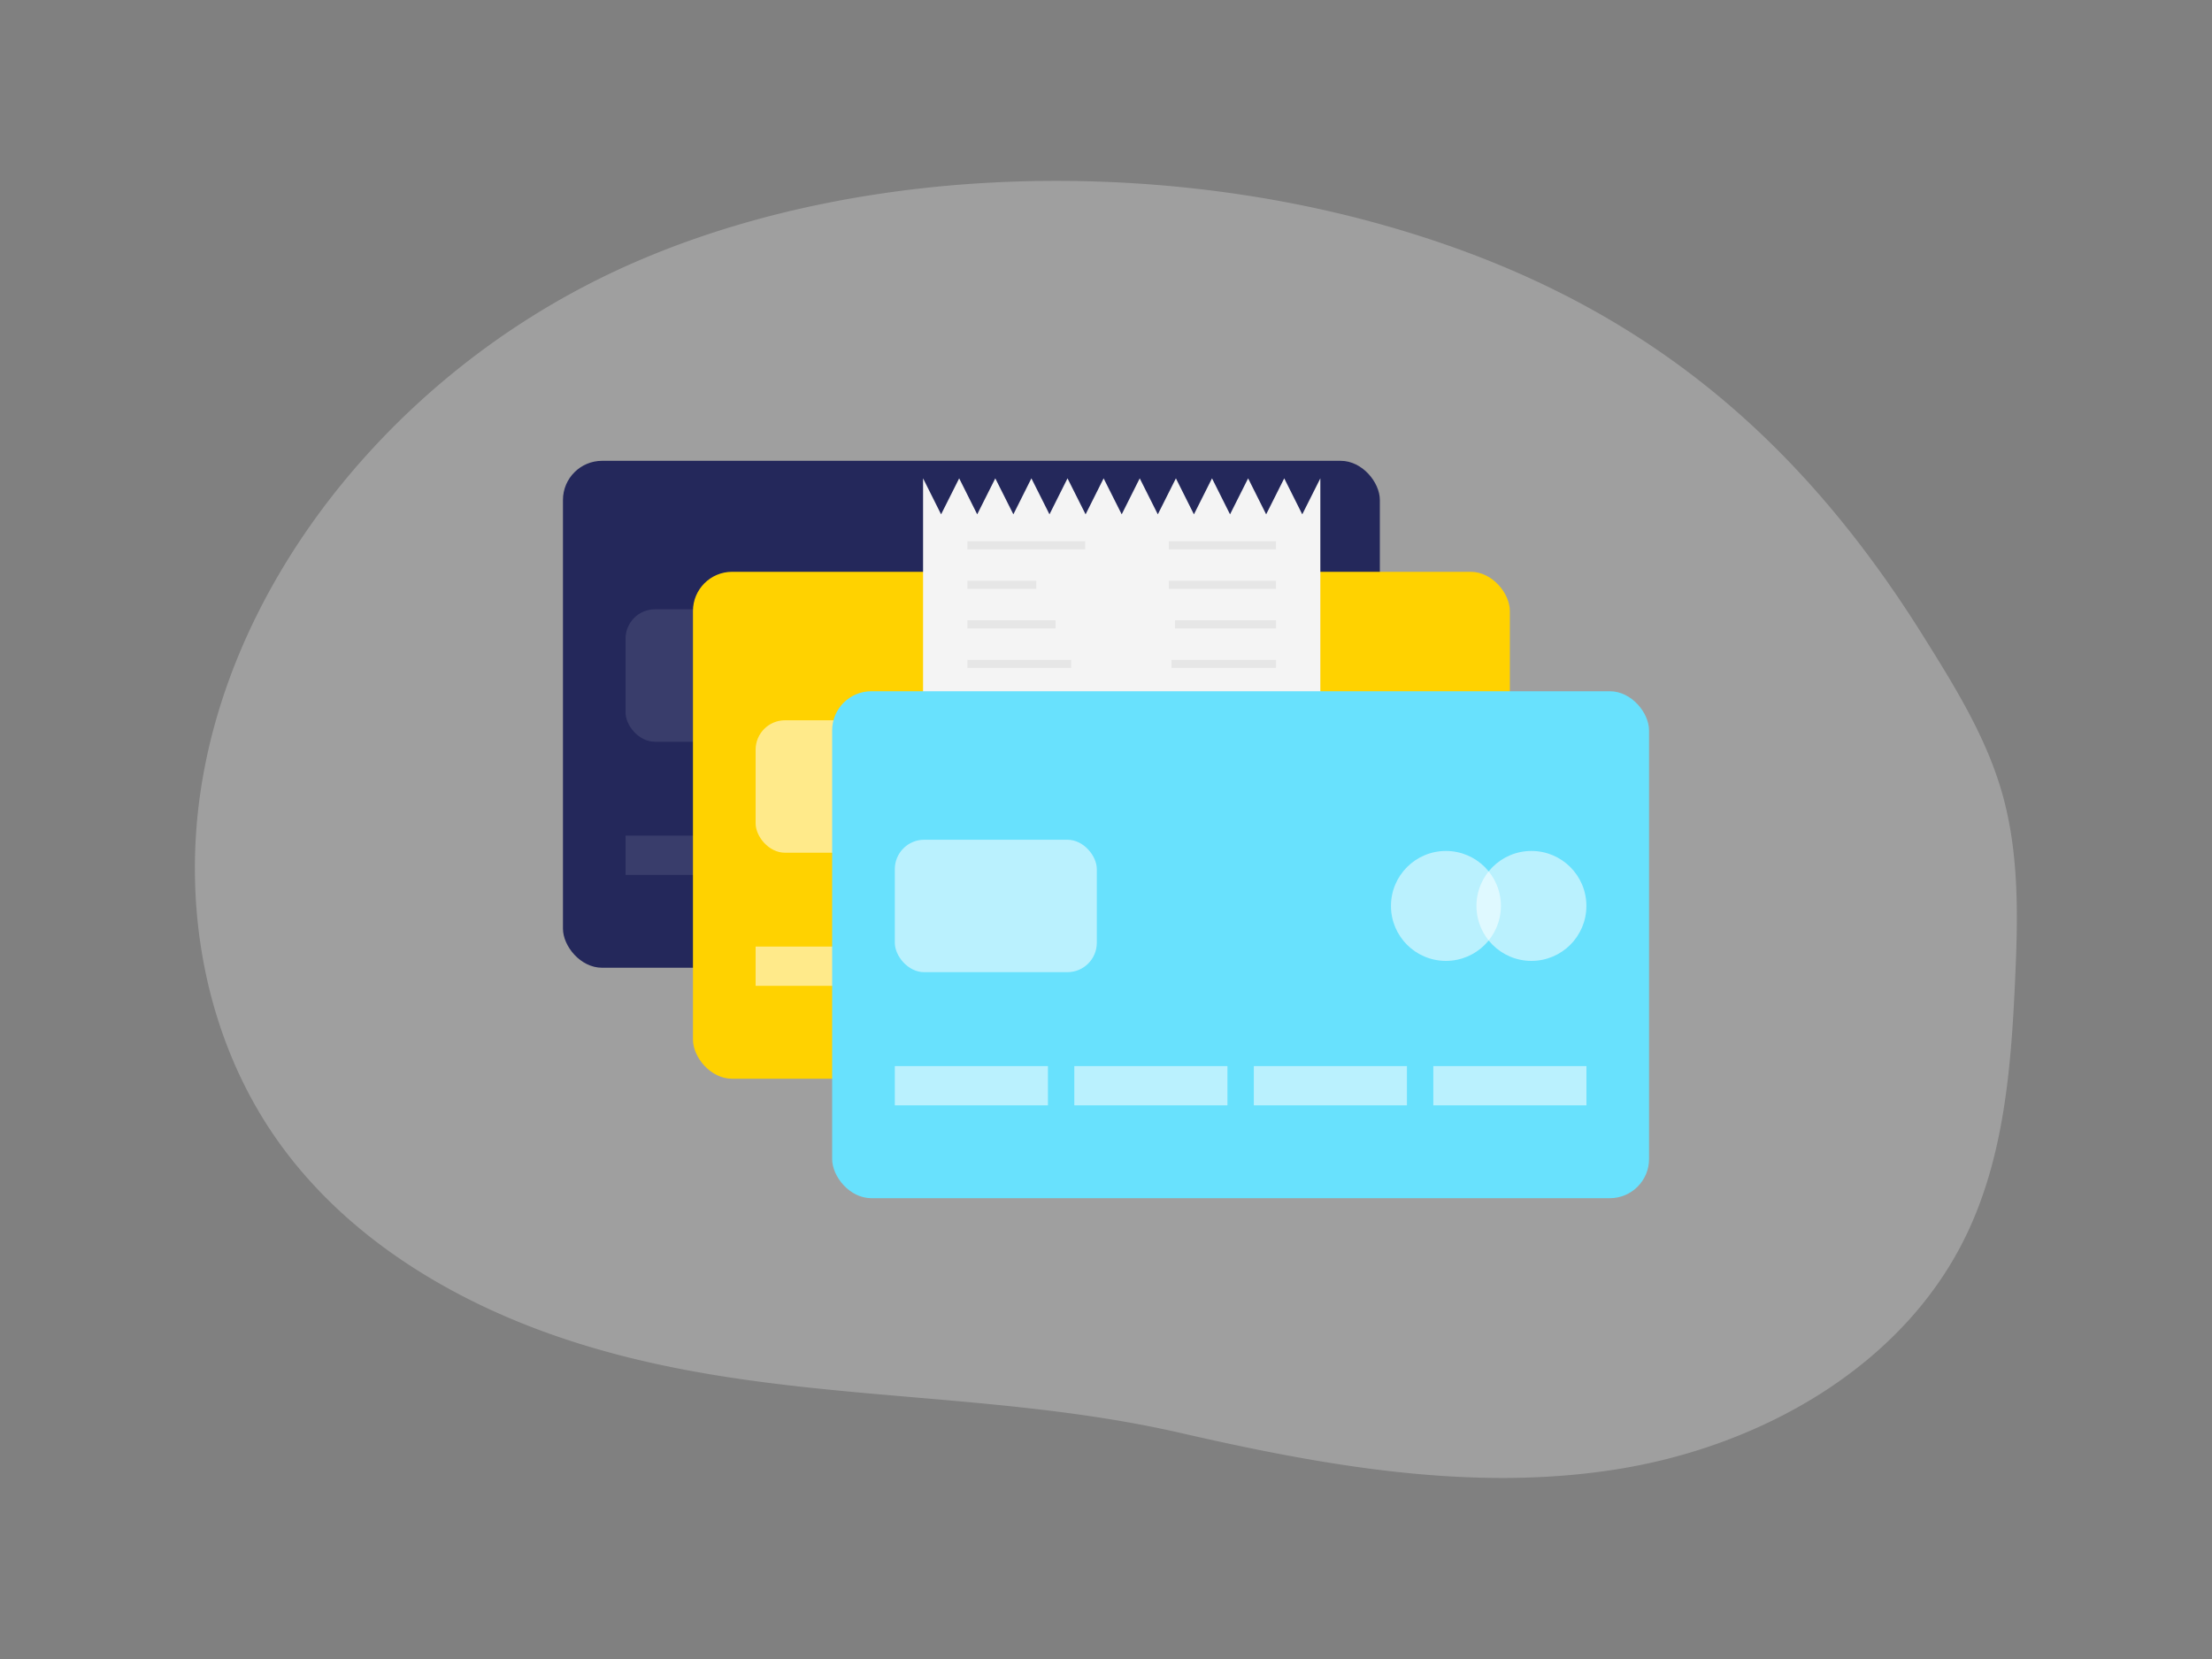 <svg id="Layer_1" data-name="Layer 1" xmlns="http://www.w3.org/2000/svg" viewBox="0 0 400 300"><rect x="0" y="0" width="400" height="300" fill="#808080" stroke="none"/><path d="M347.88,115.17C323.36,75.91,292.58,52,247.26,39.9c-42.58-11.34-94.56-9.85-135,8.65a141.35,141.35,0,0,0-47.8,35.81c-14.44,16.66-25,37-28.21,58.86s1.2,45,13.92,63c13,18.39,33.56,30.3,55.07,36.91,35.59,11,72.29,7.75,108.27,16,25.8,5.91,52.49,10.7,78.64,6.6s52-18.59,63.45-42.45c6.8-14.15,8.08-30.24,8.79-45.93.52-11.33.78-22.89-2.31-33.81C359.21,133.35,353.51,124.18,347.88,115.17Z" fill="#e6e6e6" opacity="0.3"/><rect x="101.8" y="83.33" width="147.72" height="91.67" rx="7.08" fill="#24285b"/><rect x="113.12" y="110.18" width="36.53" height="23.95" rx="5.32" fill="#fff" opacity="0.1"/><circle cx="212.78" cy="122.16" r="9.94" fill="#fff" opacity="0.1"/><circle cx="228.24" cy="122.16" r="9.94" fill="#fff" opacity="0.1"/><rect x="113.12" y="151.11" width="27.69" height="7.1" fill="#fff" opacity="0.1"/><rect x="145.58" y="151.11" width="27.69" height="7.1" fill="#fff" opacity="0.1"/><rect x="178.04" y="151.11" width="27.69" height="7.1" fill="#fff" opacity="0.1"/><rect x="210.5" y="151.11" width="27.69" height="7.1" fill="#fff" opacity="0.1"/><rect x="125.31" y="103.4" width="147.72" height="91.67" rx="7.08" fill="#ffd200"/><rect x="136.64" y="130.25" width="36.53" height="23.95" rx="5.32" fill="#fff" opacity="0.54"/><circle cx="236.3" cy="142.22" r="9.94" fill="#fff" opacity="0.54"/><circle cx="251.76" cy="142.22" r="9.94" fill="#fff" opacity="0.54"/><g opacity="0.54"><rect x="136.64" y="171.17" width="27.69" height="7.1" fill="#fff"/><rect x="169.1" y="171.17" width="27.69" height="7.1" fill="#fff"/><rect x="201.56" y="171.17" width="27.69" height="7.1" fill="#fff"/><rect x="234.01" y="171.17" width="27.69" height="7.1" fill="#fff"/></g><polygon points="238.76 86.5 238.76 166.44 166.92 166.44 166.92 86.5 170.18 93.01 173.45 86.5 176.71 93.01 179.98 86.5 183.25 93.01 186.51 86.5 189.78 93.01 193.04 86.5 196.31 93.01 199.57 86.5 202.84 93.01 206.1 86.5 209.37 93.01 212.64 86.5 215.9 93.01 219.17 86.5 222.43 93.01 225.7 86.5 228.96 93.01 232.23 86.5 235.49 93.01 238.76 86.5" fill="#f4f4f4"/><rect x="174.93" y="97.88" width="21.3" height="1.46" fill="#e6e6e6"/><rect x="211.36" y="97.88" width="19.38" height="1.46" fill="#e6e6e6"/><rect x="174.93" y="105.02" width="12.47" height="1.46" fill="#e6e6e6"/><rect x="211.36" y="105.02" width="19.38" height="1.46" fill="#e6e6e6"/><rect x="212.47" y="112.17" width="18.28" height="1.46" fill="#e6e6e6"/><rect x="174.93" y="112.17" width="15.94" height="1.46" fill="#e6e6e6"/><rect x="174.93" y="119.32" width="18.77" height="1.46" fill="#e6e6e6"/><rect x="211.84" y="119.32" width="18.91" height="1.46" fill="#e6e6e6"/><rect x="174.93" y="126.47" width="11.99" height="1.46" fill="#e6e6e6"/><rect x="212.47" y="126.47" width="18.28" height="1.46" fill="#e6e6e6"/><rect x="174.93" y="133.61" width="55.82" height="1.46" fill="#e6e6e6"/><rect x="205.53" y="140.76" width="25.22" height="1.46" fill="#e6e6e6"/><rect x="150.48" y="125" width="147.72" height="91.67" rx="7.08" fill="#68e1fd"/><rect x="161.81" y="151.85" width="36.53" height="23.95" rx="5.32" fill="#fff" opacity="0.54"/><circle cx="261.47" cy="163.82" r="9.94" fill="#fff" opacity="0.54"/><circle cx="276.93" cy="163.82" r="9.94" fill="#fff" opacity="0.54"/><g opacity="0.54"><rect x="161.81" y="192.78" width="27.69" height="7.1" fill="#fff"/><rect x="194.27" y="192.78" width="27.69" height="7.1" fill="#fff"/><rect x="226.73" y="192.78" width="27.69" height="7.1" fill="#fff"/><rect x="259.19" y="192.78" width="27.69" height="7.1" fill="#fff"/></g></svg>